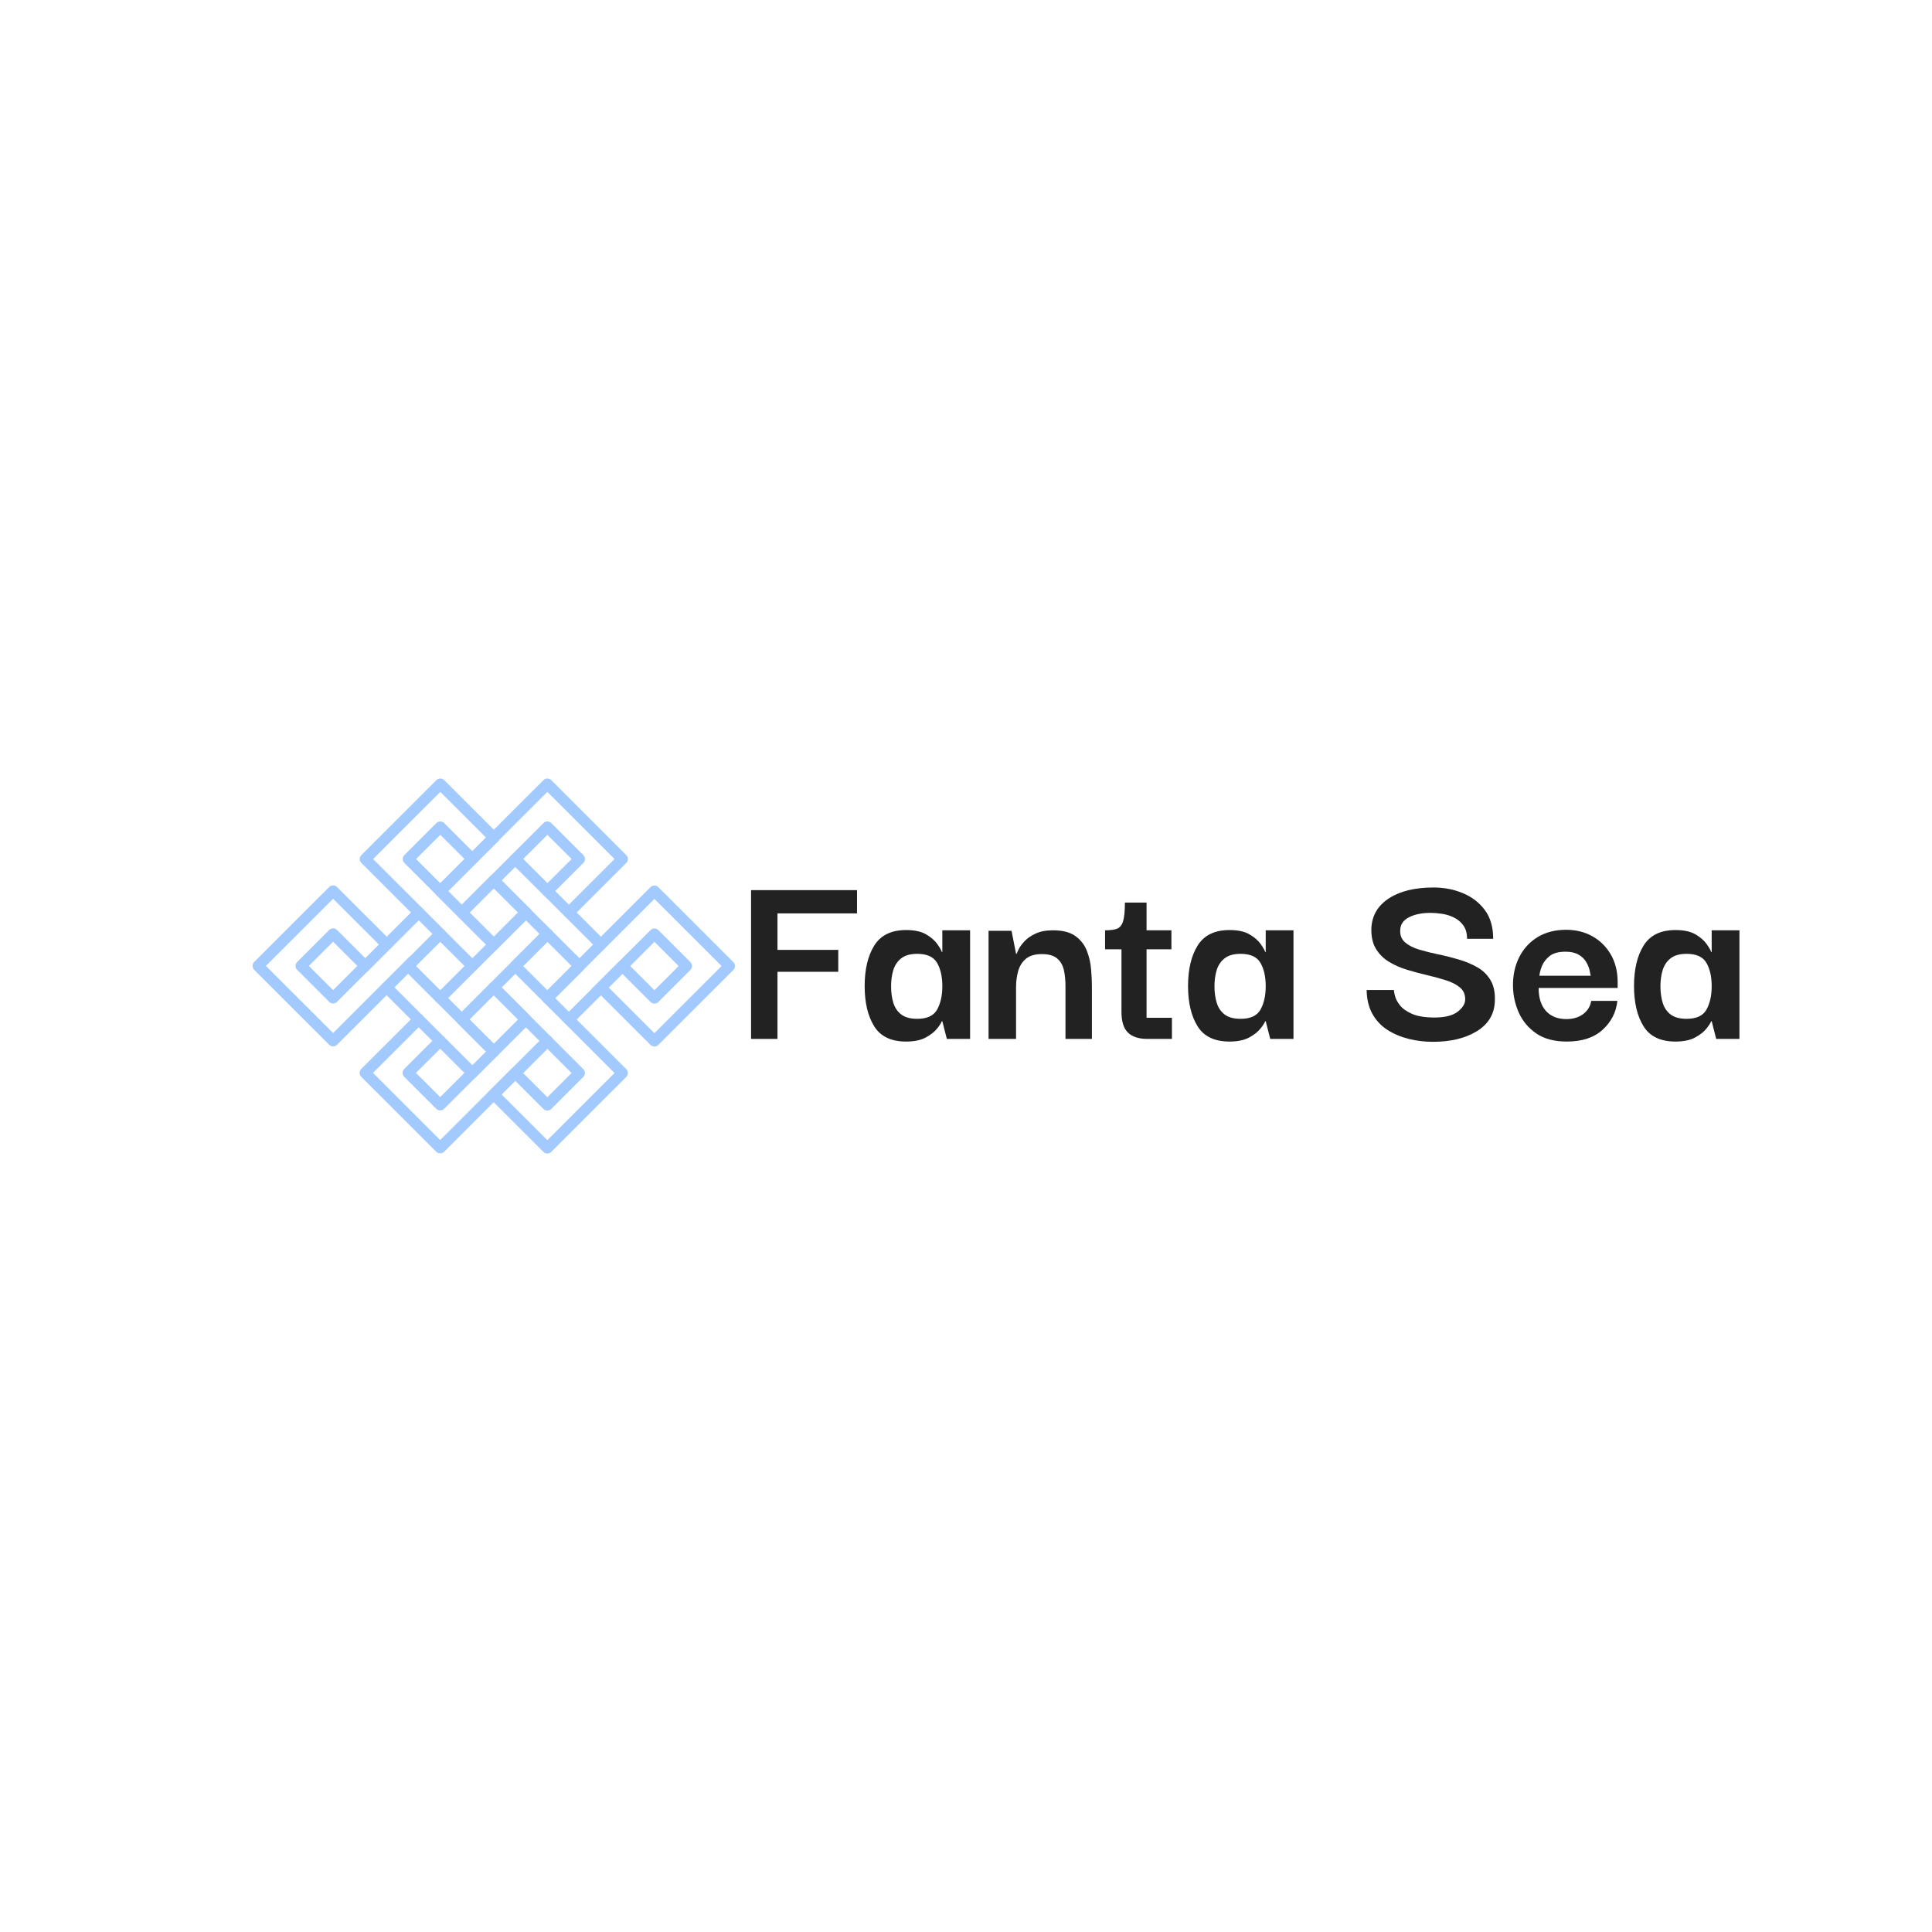 <svg xmlns="http://www.w3.org/2000/svg" xmlns:xlink="http://www.w3.org/1999/xlink" width="1080" zoomAndPan="magnify" viewBox="0 0 810 810" height="1080" preserveAspectRatio="xMidYMid meet" version="1.0"><defs><g/><clipPath id="d2b4d0fd86"><path d="M 227 371 L 308.152 371 L 308.152 439 L 227 439 Z M 227 371 " clip-rule="nonzero"/></clipPath><clipPath id="9cdd94f513"><path d="M 195 326.379 L 264 326.379 L 264 394 L 195 394 Z M 195 326.379 " clip-rule="nonzero"/></clipPath><clipPath id="1ff5850675"><path d="M 150 326.379 L 219 326.379 L 219 394 L 150 394 Z M 150 326.379 " clip-rule="nonzero"/></clipPath><clipPath id="f0265ebfeb"><path d="M 195 416 L 264 416 L 264 483.879 L 195 483.879 Z M 195 416 " clip-rule="nonzero"/></clipPath><clipPath id="7dcad9bcd4"><path d="M 150 416 L 219 416 L 219 483.879 L 150 483.879 Z M 150 416 " clip-rule="nonzero"/></clipPath><clipPath id="cf55ad2234"><path d="M 105.652 371 L 176 371 L 176 439 L 105.652 439 Z M 105.652 371 " clip-rule="nonzero"/></clipPath></defs><g clip-path="url(#d2b4d0fd86)"><path fill="#a2caff" d="M 284.527 405.016 L 274.375 394.867 L 264.219 405.016 L 274.375 415.16 Z M 274.375 371.266 C 274.969 371.266 275.562 371.492 276.016 371.945 L 307.469 403.371 C 307.906 403.809 308.148 404.398 308.148 405.016 C 308.148 405.633 307.906 406.223 307.469 406.656 L 276.016 438.086 C 275.109 438.992 273.637 438.992 272.73 438.086 L 251.926 417.301 L 251.688 417.539 C 250.777 418.445 249.309 418.445 248.398 417.539 C 247.492 416.633 247.492 415.164 248.398 414.254 L 272.73 389.941 C 273.637 389.035 275.109 389.035 276.016 389.941 L 289.457 403.371 C 289.895 403.809 290.137 404.398 290.137 405.016 C 290.137 405.633 289.895 406.223 289.457 406.656 L 276.016 420.086 C 275.109 420.992 273.637 420.996 272.73 420.086 L 260.934 408.297 L 255.211 414.016 L 274.375 433.16 L 302.539 405.016 L 274.375 376.871 L 231.129 420.082 C 230.223 420.988 228.754 420.988 227.844 420.082 C 226.938 419.172 226.938 417.703 227.844 416.797 L 272.73 371.945 C 273.184 371.492 273.777 371.266 274.375 371.266 " fill-opacity="1" fill-rule="nonzero"/></g><g clip-path="url(#9cdd94f513)"><path fill="#a2caff" d="M 207.047 366.828 C 207.641 366.828 208.234 367.055 208.688 367.512 L 231.133 389.938 C 232.039 390.844 232.039 392.312 231.133 393.219 C 230.223 394.129 228.754 394.129 227.848 393.219 L 205.402 370.793 C 204.496 369.887 204.496 368.418 205.402 367.512 C 205.855 367.055 206.449 366.828 207.047 366.828 Z M 239.645 360.148 L 229.488 350.004 L 219.336 360.148 L 229.488 370.297 Z M 229.488 344.395 C 230.105 344.395 230.695 344.641 231.133 345.078 L 244.57 358.508 C 245.48 359.414 245.48 360.887 244.57 361.793 L 231.133 375.223 C 230.262 376.094 228.719 376.094 227.848 375.223 L 214.406 361.793 C 213.5 360.887 213.5 359.414 214.406 358.508 L 227.848 345.078 C 228.281 344.641 228.871 344.395 229.488 344.395 Z M 229.488 326.398 C 230.105 326.398 230.695 326.641 231.133 327.078 L 262.582 358.508 C 263.492 359.414 263.492 360.887 262.586 361.793 L 240.148 384.215 C 239.242 385.121 237.773 385.121 236.863 384.215 C 235.957 383.309 235.957 381.836 236.863 380.93 L 257.652 360.148 L 229.488 332.004 L 199.676 361.793 C 198.77 362.699 197.301 362.699 196.395 361.793 C 195.484 360.887 195.484 359.414 196.395 358.508 L 227.848 327.078 C 228.281 326.641 228.871 326.398 229.488 326.398 " fill-opacity="1" fill-rule="nonzero"/></g><path fill="#a2caff" d="M 207.035 411.68 C 207.629 411.68 208.227 411.906 208.68 412.359 L 231.133 434.801 C 232.043 435.707 232.043 437.176 231.133 438.082 C 230.227 438.988 228.754 438.988 227.848 438.082 L 205.395 415.645 C 204.484 414.738 204.484 413.266 205.395 412.359 C 205.848 411.906 206.441 411.68 207.035 411.68 Z M 260.945 402.691 C 261.539 402.691 262.133 402.918 262.59 403.371 C 263.496 404.277 263.496 405.75 262.59 406.656 L 240.133 429.094 C 239.227 430 237.754 430 236.848 429.094 C 235.938 428.184 235.938 426.715 236.848 425.809 L 259.301 403.371 C 259.754 402.918 260.352 402.691 260.945 402.691 Z M 239.648 405.012 L 229.492 394.867 L 219.336 405.012 L 229.492 415.16 Z M 229.492 389.262 C 230.086 389.262 230.68 389.488 231.133 389.941 L 244.578 403.371 C 245.012 403.805 245.258 404.398 245.258 405.012 C 245.258 405.629 245.012 406.219 244.578 406.656 L 231.133 420.086 C 230.227 420.992 228.754 420.992 227.848 420.086 L 214.406 406.652 C 213.5 405.75 213.5 404.277 214.406 403.371 L 227.848 389.941 C 228.301 389.488 228.895 389.262 229.492 389.262 Z M 220.496 380.254 C 221.09 380.254 221.684 380.48 222.137 380.934 C 223.047 381.836 223.047 383.309 222.137 384.215 L 199.684 406.656 C 198.773 407.562 197.305 407.562 196.395 406.652 C 195.488 405.75 195.488 404.277 196.395 403.371 L 218.852 380.934 C 219.309 380.48 219.902 380.254 220.496 380.254 Z M 229.492 371.262 C 230.086 371.262 230.68 371.488 231.133 371.941 L 253.574 394.363 C 254.48 395.27 254.48 396.738 253.574 397.645 C 252.664 398.555 251.195 398.555 250.285 397.645 L 227.848 375.227 C 226.941 374.32 226.941 372.848 227.848 371.941 C 228.301 371.488 228.895 371.262 229.492 371.262 " fill-opacity="1" fill-rule="nonzero"/><path fill="#a2caff" d="M 229.492 389.258 C 230.086 389.258 230.68 389.484 231.133 389.938 C 232.043 390.848 232.043 392.316 231.133 393.223 L 208.699 415.645 C 207.789 416.551 206.32 416.551 205.41 415.645 C 204.504 414.734 204.504 413.266 205.41 412.359 L 227.848 389.938 C 228.301 389.484 228.895 389.258 229.492 389.258 Z M 217.207 382.57 L 207.055 372.426 L 196.898 382.57 L 207.055 392.719 Z M 207.055 366.82 C 207.648 366.82 208.242 367.047 208.699 367.5 L 222.137 380.93 C 222.574 381.367 222.82 381.957 222.82 382.57 C 222.82 383.188 222.574 383.777 222.137 384.215 L 208.699 397.645 C 208.262 398.082 207.668 398.324 207.055 398.324 C 206.438 398.324 205.848 398.082 205.41 397.645 L 191.969 384.215 C 191.062 383.309 191.062 381.836 191.969 380.93 L 205.41 367.5 C 205.863 367.047 206.461 366.82 207.055 366.82 Z M 216.059 357.82 C 216.652 357.82 217.246 358.047 217.699 358.5 L 232.254 373.039 C 233.16 373.945 233.16 375.418 232.254 376.324 C 231.348 377.23 229.875 377.23 228.969 376.324 L 214.414 361.785 C 213.508 360.875 213.508 359.406 214.414 358.5 C 214.867 358.047 215.461 357.82 216.059 357.82 Z M 207.055 348.824 C 207.648 348.824 208.242 349.047 208.699 349.504 C 209.605 350.41 209.605 351.879 208.699 352.785 L 186.641 374.828 C 185.73 375.734 184.262 375.734 183.352 374.828 C 182.445 373.918 182.445 372.449 183.352 371.543 L 205.41 349.504 C 205.863 349.047 206.461 348.824 207.055 348.824 " fill-opacity="1" fill-rule="nonzero"/><g clip-path="url(#1ff5850675)"><path fill="#a2caff" d="M 194.754 360.152 L 184.602 350.008 L 174.445 360.152 L 184.602 370.305 Z M 184.602 344.402 C 185.195 344.402 185.789 344.629 186.242 345.082 L 199.684 358.512 C 200.59 359.418 200.59 360.887 199.684 361.793 L 187.887 373.586 L 193.605 379.301 L 214.41 358.512 C 215.316 357.605 216.789 357.605 217.695 358.512 C 218.602 359.418 218.602 360.887 217.695 361.793 L 195.258 384.215 C 195.145 384.332 195.016 384.434 194.883 384.52 C 193.98 385.117 192.754 385.016 191.961 384.223 L 169.516 361.793 C 169.078 361.359 168.832 360.77 168.832 360.152 C 168.832 359.539 169.078 358.949 169.516 358.512 L 182.957 345.082 C 183.41 344.629 184.004 344.402 184.602 344.402 Z M 184.602 326.406 C 185.195 326.406 185.789 326.633 186.242 327.086 L 208.688 349.512 C 209.598 350.418 209.598 351.887 208.688 352.797 C 207.781 353.703 206.309 353.703 205.402 352.797 L 184.602 332.012 L 156.434 360.152 L 186.242 389.941 C 187.152 390.848 187.152 392.316 186.242 393.227 C 185.336 394.133 183.863 394.133 182.957 393.227 L 151.504 361.793 C 151.066 361.359 150.824 360.77 150.824 360.152 C 150.824 359.539 151.066 358.949 151.504 358.512 L 182.957 327.086 C 183.41 326.633 184.004 326.406 184.602 326.406 " fill-opacity="1" fill-rule="nonzero"/></g><g clip-path="url(#f0265ebfeb)"><path fill="#a2caff" d="M 207.035 438.539 C 207.629 438.539 208.227 438.766 208.68 439.219 C 209.586 440.125 209.586 441.598 208.68 442.504 L 199.664 451.512 C 198.758 452.418 197.285 452.418 196.379 451.512 C 195.469 450.605 195.469 449.137 196.379 448.23 L 205.395 439.219 C 205.844 438.766 206.441 438.539 207.035 438.539 Z M 239.629 449.871 L 229.473 439.723 L 219.32 449.871 L 229.473 460.016 Z M 229.473 434.117 C 230.09 434.117 230.68 434.363 231.117 434.797 L 244.555 448.23 C 245.465 449.137 245.465 450.605 244.555 451.512 L 231.117 464.945 C 230.246 465.812 228.699 465.812 227.828 464.945 L 214.391 451.512 C 213.48 450.605 213.48 449.137 214.391 448.23 L 227.828 434.797 C 228.266 434.363 228.855 434.117 229.473 434.117 Z M 229.473 416.117 C 230.066 416.117 230.66 416.348 231.117 416.801 L 262.566 448.23 C 263.004 448.664 263.25 449.254 263.25 449.871 C 263.25 450.488 263.004 451.078 262.566 451.512 L 231.117 482.941 C 230.207 483.848 228.738 483.848 227.828 482.941 L 205.383 460.512 C 204.473 459.602 204.473 458.133 205.383 457.227 C 206.289 456.32 207.762 456.32 208.668 457.227 L 229.473 478.016 L 257.641 449.871 L 227.828 420.082 C 226.922 419.176 226.922 417.707 227.828 416.801 C 228.285 416.348 228.879 416.117 229.473 416.117 " fill-opacity="1" fill-rule="nonzero"/></g><path fill="#a2caff" d="M 229.48 434.109 C 230.074 434.109 230.672 434.336 231.125 434.789 C 232.031 435.695 232.031 437.164 231.125 438.07 L 208.68 460.5 C 207.77 461.406 206.301 461.406 205.395 460.5 C 204.484 459.594 204.484 458.121 205.395 457.215 L 227.84 434.785 C 228.293 434.336 228.887 434.109 229.48 434.109 Z M 217.191 427.43 L 207.035 417.281 L 196.883 427.43 L 207.035 437.578 Z M 207.035 411.68 C 207.629 411.68 208.227 411.906 208.68 412.355 L 222.121 425.789 C 223.027 426.695 223.027 428.164 222.121 429.07 L 208.68 442.504 C 207.809 443.375 206.266 443.375 205.395 442.504 L 191.953 429.07 C 191.047 428.164 191.047 426.695 191.953 425.789 L 205.395 412.355 C 205.848 411.906 206.441 411.68 207.035 411.68 " fill-opacity="1" fill-rule="nonzero"/><path fill="#a2caff" d="M 162.094 411.648 C 162.691 411.648 163.281 411.875 163.738 412.328 L 186.223 434.797 C 187.133 435.707 187.133 437.176 186.223 438.082 C 185.316 438.988 183.848 438.988 182.938 438.082 L 160.453 415.613 C 159.543 414.707 159.543 413.234 160.453 412.328 C 160.906 411.875 161.5 411.648 162.094 411.648 Z M 194.734 405.012 L 184.582 394.863 L 174.426 405.012 L 184.582 415.16 Z M 184.582 389.258 C 185.176 389.258 185.77 389.484 186.223 389.938 L 199.664 403.371 C 200.574 404.277 200.574 405.746 199.664 406.652 L 186.223 420.082 C 185.352 420.957 183.809 420.957 182.938 420.086 L 169.496 406.652 C 169.062 406.219 168.816 405.629 168.816 405.012 C 168.816 404.395 169.062 403.805 169.496 403.371 L 182.938 389.938 C 183.391 389.484 183.988 389.258 184.582 389.258 Z M 175.594 380.242 C 176.188 380.242 176.781 380.469 177.234 380.922 C 178.145 381.828 178.145 383.301 177.234 384.207 L 154.77 406.652 C 153.863 407.559 152.391 407.559 151.484 406.652 C 150.578 405.746 150.578 404.277 151.484 403.371 L 173.949 380.922 C 174.402 380.469 174.996 380.242 175.594 380.242 Z M 184.582 371.262 C 185.176 371.262 185.77 371.488 186.223 371.941 L 208.68 394.379 C 209.586 395.285 209.586 396.758 208.68 397.664 C 207.77 398.57 206.301 398.57 205.395 397.664 L 182.938 375.223 C 182.031 374.316 182.031 372.848 182.938 371.941 C 183.391 371.488 183.988 371.262 184.582 371.262 " fill-opacity="1" fill-rule="nonzero"/><g clip-path="url(#7dcad9bcd4)"><path fill="#a2caff" d="M 194.703 449.82 L 184.551 439.672 L 174.395 449.82 L 184.551 459.965 Z M 184.551 434.066 C 185.168 434.066 185.758 434.312 186.191 434.746 L 199.633 448.176 C 200.543 449.086 200.543 450.555 199.633 451.461 L 186.191 464.891 C 185.32 465.766 183.777 465.766 182.906 464.891 L 169.465 451.461 C 168.559 450.555 168.559 449.086 169.465 448.176 L 182.906 434.746 C 183.344 434.312 183.934 434.066 184.551 434.066 Z M 175.543 425.07 C 176.141 425.07 176.734 425.297 177.188 425.75 C 178.094 426.656 178.094 428.125 177.188 429.031 L 156.383 449.82 L 184.551 477.965 L 214.359 448.176 C 215.266 447.27 216.738 447.27 217.645 448.176 C 218.555 449.086 218.555 450.555 217.645 451.461 L 186.191 482.891 C 185.32 483.762 183.777 483.762 182.906 482.891 L 151.453 451.461 C 151.02 451.027 150.773 450.434 150.773 449.82 C 150.773 449.203 151.02 448.613 151.453 448.176 L 173.902 425.75 C 174.355 425.297 174.949 425.07 175.543 425.07 Z M 184.551 416.07 C 185.145 416.07 185.738 416.297 186.191 416.75 L 208.68 439.219 C 209.59 440.125 209.59 441.598 208.68 442.504 C 207.773 443.41 206.301 443.41 205.395 442.504 L 182.906 420.035 C 182 419.125 182 417.656 182.906 416.75 C 183.359 416.297 183.957 416.07 184.551 416.07 " fill-opacity="1" fill-rule="nonzero"/></g><g clip-path="url(#cf55ad2234)"><path fill="#a2caff" d="M 149.812 404.961 L 139.66 394.812 L 129.504 404.961 L 139.66 415.109 Z M 139.66 389.207 C 140.254 389.207 140.848 389.434 141.301 389.887 L 154.742 403.32 C 155.18 403.754 155.426 404.344 155.426 404.961 C 155.426 405.574 155.18 406.168 154.742 406.602 L 141.301 420.031 C 140.395 420.941 138.926 420.941 138.016 420.031 L 124.574 406.602 C 123.668 405.695 123.668 404.227 124.574 403.32 L 138.016 389.887 C 138.469 389.434 139.062 389.207 139.66 389.207 Z M 139.66 371.211 C 140.254 371.211 140.848 371.438 141.301 371.891 L 163.789 394.359 C 164.695 395.266 164.695 396.734 163.789 397.645 C 162.879 398.551 161.41 398.551 160.504 397.645 L 139.66 376.816 L 111.492 404.961 L 139.66 433.105 L 171.273 401.512 C 172.184 400.609 173.652 400.605 174.559 401.516 C 175.469 402.422 175.469 403.891 174.559 404.797 L 141.301 438.031 C 140.863 438.465 140.277 438.711 139.66 438.711 C 139.043 438.711 138.449 438.465 138.016 438.031 L 106.562 406.602 C 105.656 405.695 105.656 404.227 106.562 403.32 L 138.016 371.891 C 138.469 371.438 139.062 371.211 139.66 371.211 " fill-opacity="1" fill-rule="nonzero"/></g><g fill="#222222" fill-opacity="1"><g transform="translate(307.682, 435.569)"><g><path d="M 18.281 0 L 7.203 0 L 7.203 -62.375 L 51.625 -62.375 L 51.625 -52.625 L 18.281 -52.625 L 18.281 -37.328 L 43.766 -37.328 L 43.766 -28.141 L 18.281 -28.141 Z M 18.281 0 "/></g></g></g><g fill="#222222" fill-opacity="1"><g transform="translate(360.185, 435.569)"><g><path d="M 19.719 1.109 C 13.438 1.109 8.969 -1.031 6.312 -5.312 C 3.656 -9.602 2.328 -15.219 2.328 -22.156 C 2.328 -29.176 3.672 -34.844 6.359 -39.156 C 9.055 -43.477 13.508 -45.641 19.719 -45.641 C 23.258 -45.641 26.062 -45.031 28.125 -43.812 C 30.195 -42.594 31.75 -41.242 32.781 -39.766 C 33.82 -38.297 34.453 -37.191 34.672 -36.453 L 34.891 -36.453 L 34.891 -45.531 L 46.531 -45.531 L 46.531 0 L 36.781 0 L 34.891 -7.422 L 34.672 -7.422 C 34.453 -6.754 33.805 -5.738 32.734 -4.375 C 31.66 -3.008 30.07 -1.754 27.969 -0.609 C 25.863 0.535 23.113 1.109 19.719 1.109 Z M 24.375 -8.422 C 28.508 -8.422 31.297 -9.727 32.734 -12.344 C 34.172 -14.969 34.891 -18.203 34.891 -22.047 C 34.891 -26.109 34.148 -29.395 32.672 -31.906 C 31.203 -34.414 28.438 -35.672 24.375 -35.672 C 21.488 -35.672 19.25 -35.039 17.656 -33.781 C 16.07 -32.531 14.969 -30.891 14.344 -28.859 C 13.719 -26.828 13.406 -24.555 13.406 -22.047 C 13.406 -19.535 13.719 -17.242 14.344 -15.172 C 14.969 -13.109 16.07 -11.469 17.656 -10.25 C 19.25 -9.031 21.488 -8.422 24.375 -8.422 Z M 24.375 -8.422 "/></g></g></g><g fill="#222222" fill-opacity="1"><g transform="translate(410.363, 435.569)"><g><path d="M 4.094 0 L 4.094 -45.312 L 13.734 -45.312 L 15.625 -35.672 L 15.844 -35.672 C 15.914 -35.891 16.191 -36.5 16.672 -37.5 C 17.148 -38.5 17.961 -39.625 19.109 -40.875 C 20.254 -42.133 21.805 -43.223 23.766 -44.141 C 25.723 -45.066 28.176 -45.531 31.125 -45.531 C 35.188 -45.531 38.328 -44.719 40.547 -43.094 C 42.766 -41.469 44.352 -39.414 45.312 -36.938 C 46.27 -34.469 46.859 -31.906 47.078 -29.25 C 47.305 -26.594 47.422 -24.191 47.422 -22.047 L 47.422 0 L 36.344 0 L 36.344 -22.156 C 36.344 -24.594 36.117 -26.828 35.672 -28.859 C 35.223 -30.891 34.281 -32.516 32.844 -33.734 C 31.406 -34.953 29.285 -35.562 26.484 -35.562 C 23.523 -35.562 21.27 -34.895 19.719 -33.562 C 18.164 -32.238 17.094 -30.523 16.5 -28.422 C 15.914 -26.316 15.625 -24.082 15.625 -21.719 L 15.625 0 Z M 4.094 0 "/></g></g></g><g fill="#222222" fill-opacity="1"><g transform="translate(461.981, 435.569)"><g><path d="M 19.047 0 C 15.43 0 12.719 -0.883 10.906 -2.656 C 9.102 -4.426 8.203 -7.305 8.203 -11.297 L 8.203 -37.562 L 1.328 -37.562 L 1.328 -45.531 C 3.473 -45.531 5.133 -45.75 6.312 -46.188 C 7.5 -46.633 8.348 -47.672 8.859 -49.297 C 9.379 -50.922 9.641 -53.539 9.641 -57.156 L 18.719 -57.156 L 18.719 -45.531 L 29.141 -45.531 L 29.141 -37.562 L 18.719 -37.562 L 18.719 -8.859 L 29.359 -8.859 L 29.359 0 Z M 19.047 0 "/></g></g></g><g fill="#222222" fill-opacity="1"><g transform="translate(495.765, 435.569)"><g><path d="M 19.719 1.109 C 13.438 1.109 8.969 -1.031 6.312 -5.312 C 3.656 -9.602 2.328 -15.219 2.328 -22.156 C 2.328 -29.176 3.672 -34.844 6.359 -39.156 C 9.055 -43.477 13.508 -45.641 19.719 -45.641 C 23.258 -45.641 26.062 -45.031 28.125 -43.812 C 30.195 -42.594 31.75 -41.242 32.781 -39.766 C 33.82 -38.297 34.453 -37.191 34.672 -36.453 L 34.891 -36.453 L 34.891 -45.531 L 46.531 -45.531 L 46.531 0 L 36.781 0 L 34.891 -7.422 L 34.672 -7.422 C 34.453 -6.754 33.805 -5.738 32.734 -4.375 C 31.66 -3.008 30.07 -1.754 27.969 -0.609 C 25.863 0.535 23.113 1.109 19.719 1.109 Z M 24.375 -8.422 C 28.508 -8.422 31.297 -9.727 32.734 -12.344 C 34.172 -14.969 34.891 -18.203 34.891 -22.047 C 34.891 -26.109 34.148 -29.395 32.672 -31.906 C 31.203 -34.414 28.438 -35.672 24.375 -35.672 C 21.488 -35.672 19.25 -35.039 17.656 -33.781 C 16.07 -32.531 14.969 -30.891 14.344 -28.859 C 13.719 -26.828 13.406 -24.555 13.406 -22.047 C 13.406 -19.535 13.719 -17.242 14.344 -15.172 C 14.969 -13.109 16.07 -11.469 17.656 -10.25 C 19.25 -9.031 21.488 -8.422 24.375 -8.422 Z M 24.375 -8.422 "/></g></g></g><g fill="#222222" fill-opacity="1"><g transform="translate(545.943, 435.569)"><g/></g></g><g fill="#222222" fill-opacity="1"><g transform="translate(570.09, 435.569)"><g><path d="M 30.578 1.219 C 27.18 1.219 23.836 0.812 20.547 0 C 17.266 -0.812 14.289 -2.066 11.625 -3.766 C 8.969 -5.461 6.863 -7.695 5.312 -10.469 C 3.758 -13.238 2.945 -16.582 2.875 -20.5 L 14.297 -20.5 C 14.297 -20.125 14.441 -19.328 14.734 -18.109 C 15.023 -16.891 15.707 -15.578 16.781 -14.172 C 17.852 -12.773 19.551 -11.555 21.875 -10.516 C 24.207 -9.484 27.363 -8.969 31.344 -8.969 C 35.707 -8.969 38.941 -9.781 41.047 -11.406 C 43.148 -13.031 44.203 -14.766 44.203 -16.609 C 44.203 -18.68 43.477 -20.328 42.031 -21.547 C 40.594 -22.766 38.676 -23.758 36.281 -24.531 C 33.883 -25.312 31.266 -26.031 28.422 -26.688 C 25.578 -27.352 22.734 -28.113 19.891 -28.969 C 17.047 -29.82 14.457 -30.969 12.125 -32.406 C 9.801 -33.844 7.973 -35.707 6.641 -38 C 5.316 -40.289 4.727 -43.207 4.875 -46.75 C 5.238 -51.988 7.75 -56.086 12.406 -59.047 C 17.062 -62.004 23.227 -63.484 30.906 -63.484 C 35.344 -63.484 39.461 -62.688 43.266 -61.094 C 47.066 -59.508 50.129 -57.145 52.453 -54 C 54.773 -50.863 55.938 -46.859 55.938 -41.984 L 44.984 -41.984 C 44.984 -44.273 44.461 -46.141 43.422 -47.578 C 42.391 -49.016 41.078 -50.117 39.484 -50.891 C 37.898 -51.672 36.223 -52.191 34.453 -52.453 C 32.68 -52.711 31.094 -52.844 29.688 -52.844 C 26 -52.844 22.953 -52.211 20.547 -50.953 C 18.148 -49.703 16.953 -47.859 16.953 -45.422 C 16.879 -43.348 17.578 -41.68 19.047 -40.422 C 20.523 -39.172 22.484 -38.176 24.922 -37.438 C 27.359 -36.707 30.016 -36.047 32.891 -35.453 C 35.773 -34.859 38.656 -34.133 41.531 -33.281 C 44.414 -32.438 47.039 -31.332 49.406 -29.969 C 51.77 -28.602 53.613 -26.754 54.938 -24.422 C 56.27 -22.098 56.828 -19.094 56.609 -15.406 C 56.316 -10.156 53.77 -6.07 48.969 -3.156 C 44.164 -0.238 38.035 1.219 30.578 1.219 Z M 30.578 1.219 "/></g></g></g><g fill="#222222" fill-opacity="1"><g transform="translate(631.566, 435.569)"><g><path d="M 25.375 1.109 C 20.125 1.109 15.852 -0.016 12.562 -2.266 C 9.281 -4.523 6.844 -7.406 5.25 -10.906 C 3.664 -14.414 2.836 -18.129 2.766 -22.047 C 2.691 -26.617 3.562 -30.695 5.375 -34.281 C 7.188 -37.863 9.77 -40.672 13.125 -42.703 C 16.488 -44.734 20.457 -45.75 25.031 -45.75 C 29.094 -45.75 32.727 -44.863 35.938 -43.094 C 39.156 -41.32 41.723 -38.828 43.641 -35.609 C 45.566 -32.398 46.566 -28.617 46.641 -24.266 C 46.641 -24.117 46.641 -23.711 46.641 -23.047 C 46.641 -22.379 46.641 -21.82 46.641 -21.375 L 13.516 -21.375 C 13.516 -17.164 14.547 -13.938 16.609 -11.688 C 18.68 -9.438 21.523 -8.312 25.141 -8.312 C 27.953 -8.312 30.297 -9.008 32.172 -10.406 C 34.055 -11.812 35.188 -13.66 35.562 -15.953 L 46.531 -15.953 C 46.008 -11.148 43.938 -7.102 40.312 -3.812 C 36.695 -0.531 31.719 1.109 25.375 1.109 Z M 13.844 -26.484 L 35.344 -26.484 C 35.27 -26.992 35.102 -27.801 34.844 -28.906 C 34.582 -30.02 34.098 -31.164 33.391 -32.344 C 32.691 -33.531 31.641 -34.531 30.234 -35.344 C 28.836 -36.156 27.031 -36.562 24.812 -36.562 C 21.863 -36.562 19.629 -35.953 18.109 -34.734 C 16.598 -33.516 15.523 -32.109 14.891 -30.516 C 14.266 -28.93 13.914 -27.586 13.844 -26.484 Z M 13.844 -26.484 "/></g></g></g><g fill="#222222" fill-opacity="1"><g transform="translate(682.741, 435.569)"><g><path d="M 19.719 1.109 C 13.438 1.109 8.969 -1.031 6.312 -5.312 C 3.656 -9.602 2.328 -15.219 2.328 -22.156 C 2.328 -29.176 3.672 -34.844 6.359 -39.156 C 9.055 -43.477 13.508 -45.641 19.719 -45.641 C 23.258 -45.641 26.062 -45.031 28.125 -43.812 C 30.195 -42.594 31.75 -41.242 32.781 -39.766 C 33.82 -38.297 34.453 -37.191 34.672 -36.453 L 34.891 -36.453 L 34.891 -45.531 L 46.531 -45.531 L 46.531 0 L 36.781 0 L 34.891 -7.422 L 34.672 -7.422 C 34.453 -6.754 33.805 -5.738 32.734 -4.375 C 31.66 -3.008 30.07 -1.754 27.969 -0.609 C 25.863 0.535 23.113 1.109 19.719 1.109 Z M 24.375 -8.422 C 28.508 -8.422 31.297 -9.727 32.734 -12.344 C 34.172 -14.969 34.891 -18.203 34.891 -22.047 C 34.891 -26.109 34.148 -29.395 32.672 -31.906 C 31.203 -34.414 28.438 -35.672 24.375 -35.672 C 21.488 -35.672 19.25 -35.039 17.656 -33.781 C 16.07 -32.531 14.969 -30.891 14.344 -28.859 C 13.719 -26.828 13.406 -24.555 13.406 -22.047 C 13.406 -19.535 13.719 -17.242 14.344 -15.172 C 14.969 -13.109 16.07 -11.469 17.656 -10.25 C 19.25 -9.031 21.488 -8.422 24.375 -8.422 Z M 24.375 -8.422 "/></g></g></g></svg>